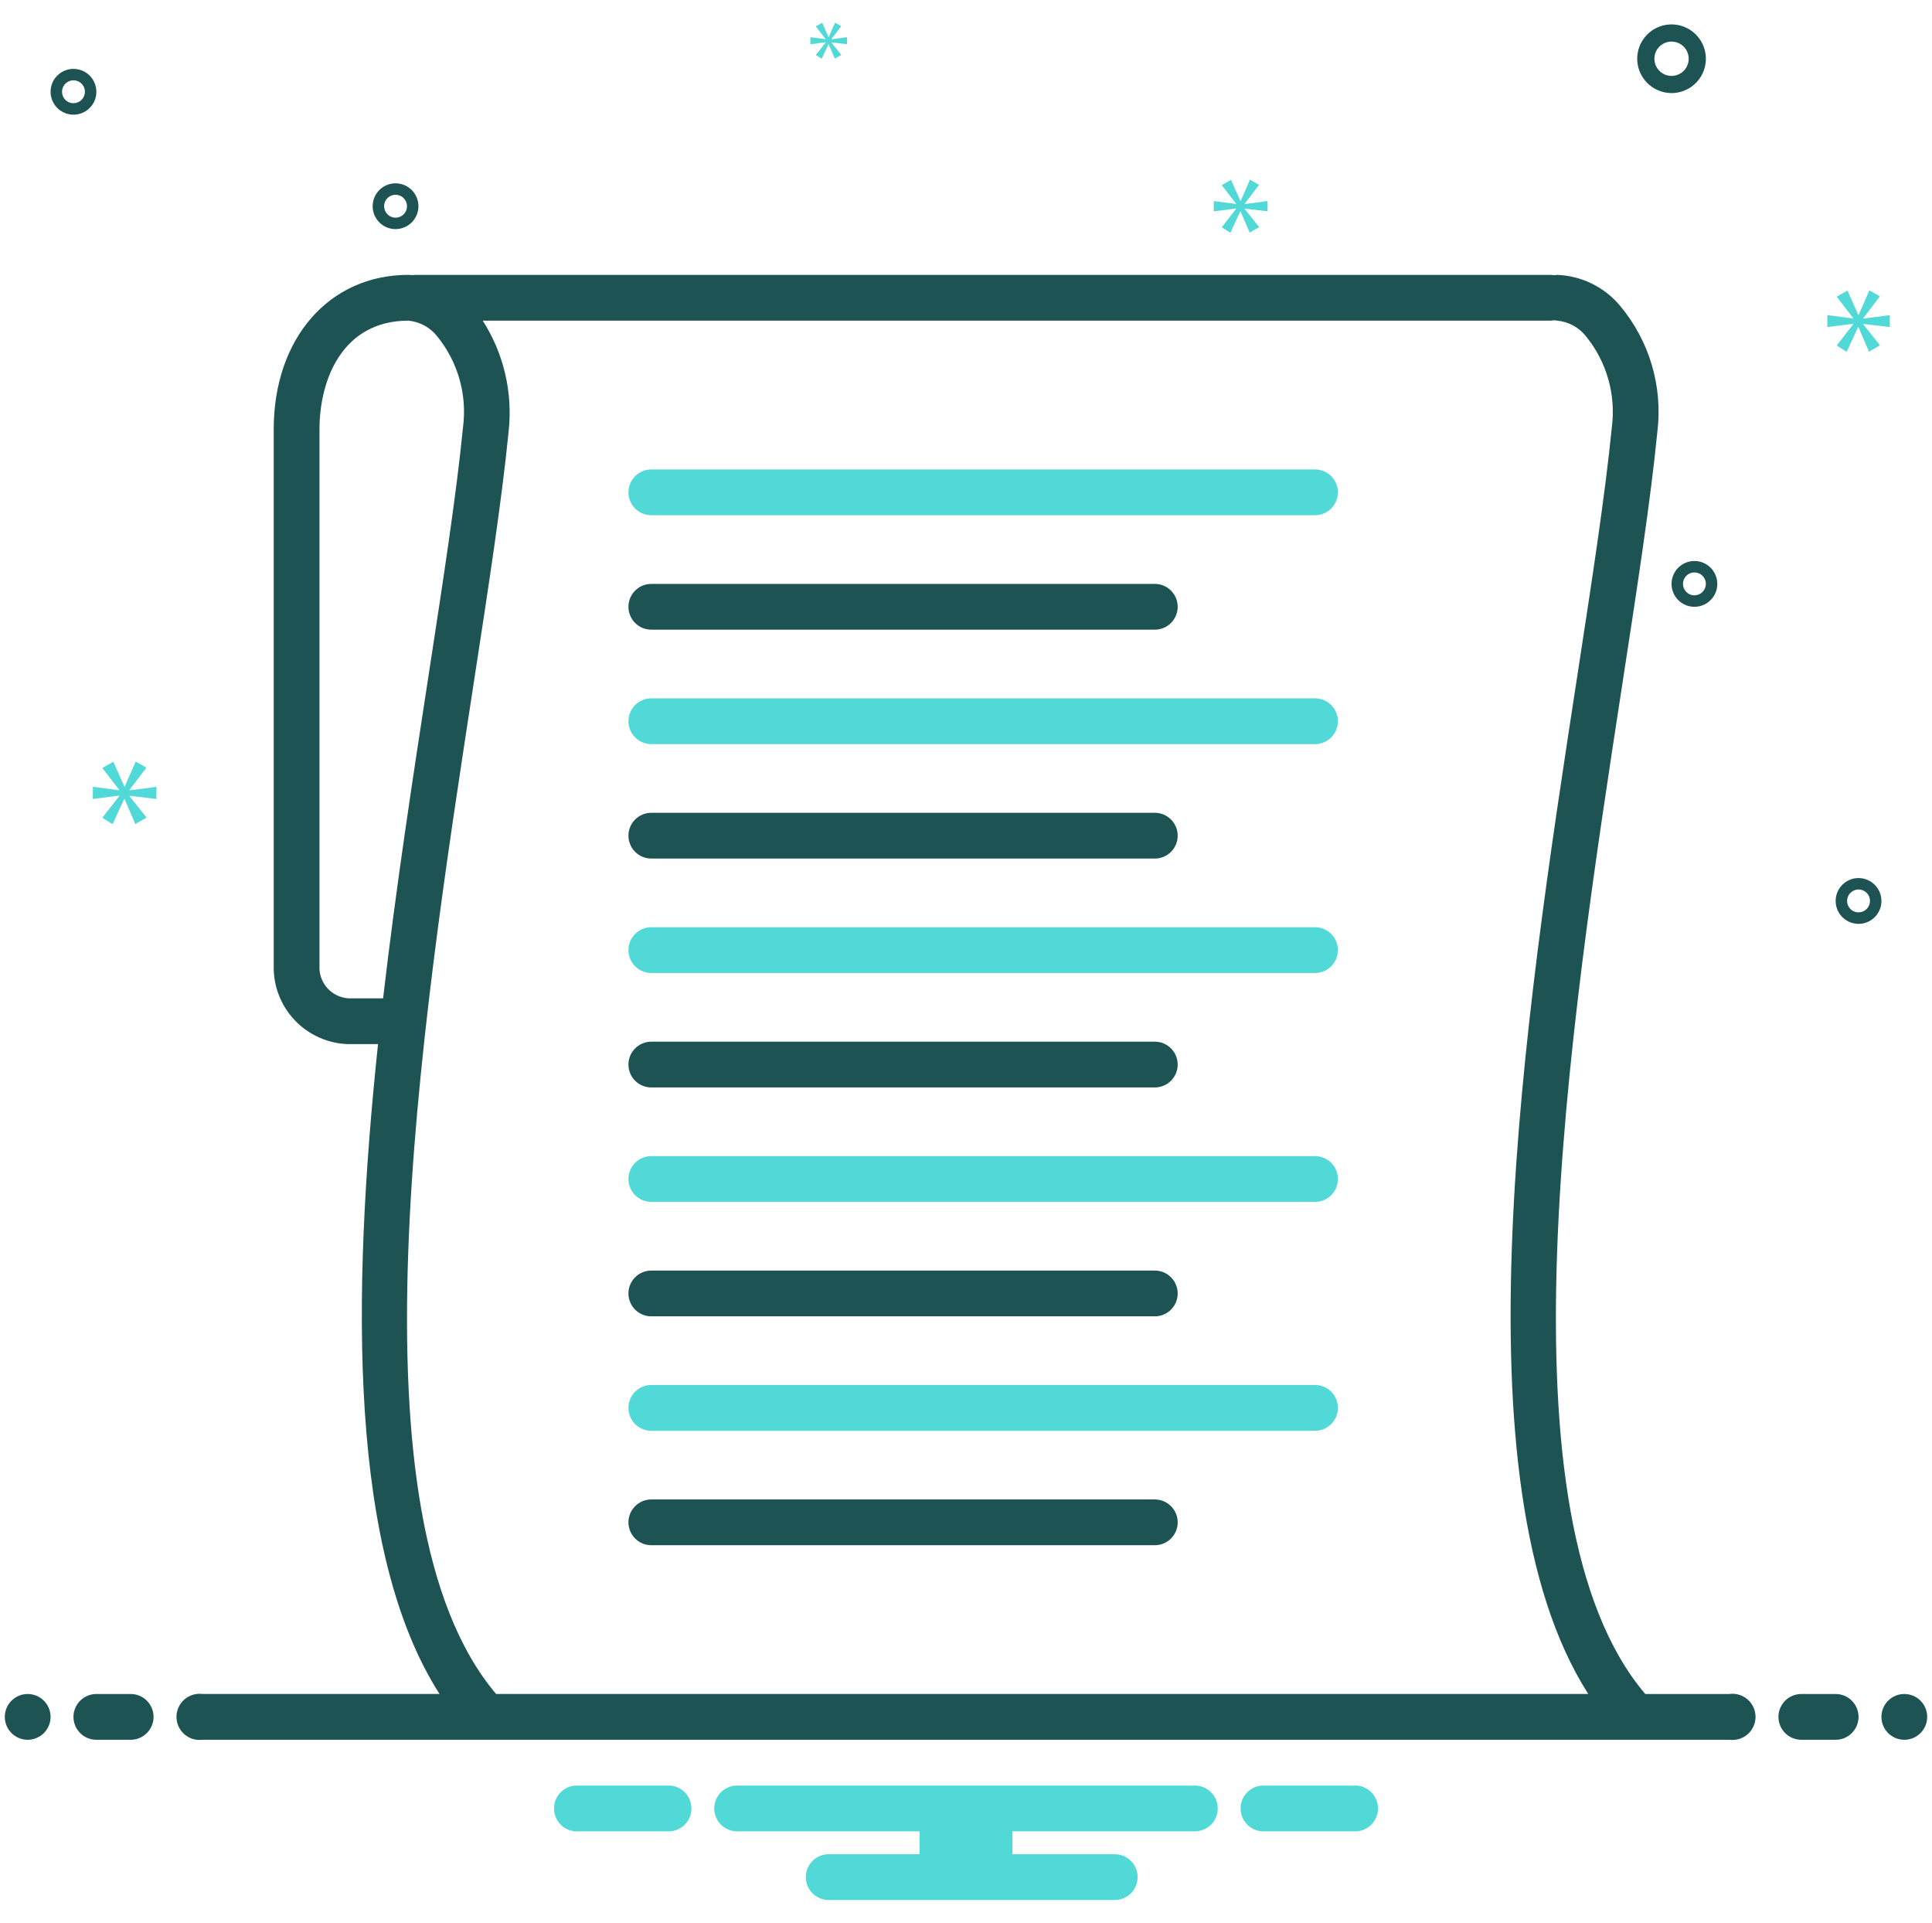 <svg width="201" height="200" viewBox="0 0 201 200" xmlns="http://www.w3.org/2000/svg" fill="none"><g clip-path="url(#a)"><path d="M136.809 72.643h-69.047c-.631 0-1.237.251-1.684.697-.447.447-.697 1.052-.697 1.684 0 .632.251 1.237.697 1.684.447.447 1.052.697 1.684.697h69.047c.632 0 1.238-.251 1.684-.697.447-.447.697-1.052.697-1.684 0-.631-.25-1.237-.697-1.684-.446-.447-1.052-.697-1.684-.697z" fill="#50D9D7"/><path d="M67.762 89.31h52.381c.631 0 1.237-.251 1.683-.697.447-.447.698-1.052.698-1.684 0-.631-.251-1.237-.698-1.684-.446-.447-1.052-.697-1.683-.697h-52.381c-.631 0-1.237.251-1.684.697-.447.447-.697 1.052-.697 1.684 0 .632.251 1.237.697 1.684.447.447 1.052.697 1.684.697z" fill="#1D5352"/><path d="M136.809 96.452h-69.047c-.631 0-1.237.251-1.684.697-.447.447-.697 1.052-.697 1.684 0 .632.251 1.237.697 1.684.447.446 1.052.697 1.684.697h69.047c.632 0 1.238-.251 1.684-.697.447-.447.697-1.052.697-1.684 0-.632-.25-1.237-.697-1.684-.446-.447-1.052-.697-1.684-.697z" fill="#50D9D7"/><path d="M67.762 113.119h52.381c.631 0 1.237-.251 1.683-.697.447-.447.698-1.052.698-1.684 0-.631-.251-1.237-.698-1.683-.446-.447-1.052-.698-1.683-.698h-52.381c-.631 0-1.237.251-1.684.698-.447.446-.697 1.052-.697 1.683 0 .632.251 1.237.697 1.684.447.446 1.052.697 1.684.697z" fill="#1D5352"/><path d="M136.809 120.262h-69.047c-.631 0-1.237.251-1.684.697-.447.447-.697 1.052-.697 1.684 0 .631.251 1.237.697 1.683.447.447 1.052.698 1.684.698h69.047c.632 0 1.238-.251 1.684-.698.447-.446.697-1.052.697-1.683 0-.632-.25-1.237-.697-1.684-.446-.446-1.052-.697-1.684-.697z" fill="#50D9D7"/><path d="M67.762 136.929h52.381c.631 0 1.237-.251 1.683-.697.447-.447.698-1.053.698-1.684 0-.632-.251-1.237-.698-1.684-.446-.446-1.052-.697-1.683-.697h-52.381c-.631 0-1.237.251-1.684.697-.447.447-.697 1.052-.697 1.684 0 .631.251 1.237.697 1.684.447.446 1.052.697 1.684.697z" fill="#1D5352"/><path d="M136.809 144.071h-69.047c-.631 0-1.237.251-1.684.698-.447.446-.697 1.052-.697 1.683 0 .632.251 1.237.697 1.684.447.446 1.052.697 1.684.697h69.047c.632 0 1.238-.251 1.684-.697.447-.447.697-1.052.697-1.684 0-.631-.25-1.237-.697-1.683-.446-.447-1.052-.698-1.684-.698z" fill="#50D9D7"/><path d="M120.143 155.977h-52.381c-.631 0-1.237.25-1.684.697-.447.446-.697 1.052-.697 1.684 0 .631.251 1.237.697 1.683.447.447 1.052.697 1.684.697h52.381c.631 0 1.237-.25 1.683-.697.447-.446.698-1.052.698-1.683 0-.632-.251-1.238-.698-1.684-.446-.447-1.052-.697-1.683-.697z" fill="#1D5352"/><path d="M136.809 48.833h-69.047c-.631 0-1.237.251-1.684.697-.447.447-.697 1.052-.697 1.684 0 .631.251 1.237.697 1.684.447.447 1.052.697 1.684.697h69.047c.632 0 1.238-.251 1.684-.697.447-.447.697-1.052.697-1.684 0-.631-.25-1.237-.697-1.684-.446-.447-1.052-.697-1.684-.697z" fill="#50D9D7"/><path d="M67.762 65.5h52.381c.631 0 1.237-.251 1.683-.697.447-.447.698-1.052.698-1.684 0-.631-.251-1.237-.698-1.684-.446-.447-1.052-.697-1.683-.697h-52.381c-.631 0-1.237.251-1.684.697-.447.447-.697 1.052-.697 1.684 0 .632.251 1.237.697 1.684.447.447 1.052.697 1.684.697zM2.881 180.975c1.315 0 2.381-1.066 2.381-2.381 0-1.315-1.066-2.381-2.381-2.381-1.315 0-2.381 1.066-2.381 2.381 0 1.315 1.066 2.381 2.381 2.381zM13.595 176.214h-3.571c-.631 0-1.237.251-1.684.697-.447.447-.697 1.052-.697 1.684 0 .631.251 1.237.697 1.683.447.447 1.052.698 1.684.698h3.571c.631 0 1.237-.251 1.684-.698.447-.446.697-1.052.697-1.683 0-.632-.251-1.237-.697-1.684-.447-.446-1.052-.697-1.684-.697z" fill="#1D5352"/><path d="M141.16 185.738h-9.891c-.6.047-1.16.318-1.568.759-.409.442-.635 1.021-.635 1.622 0 .602.226 1.181.635 1.622.408.442.968.713 1.568.759h9.891c.599-.046 1.159-.317 1.568-.759.408-.441.635-1.02.635-1.622 0-.601-.227-1.18-.635-1.622-.409-.441-.969-.712-1.568-.759zm-71.429 0h-9.89c-.6.047-1.16.318-1.568.759-.408.442-.635 1.021-.635 1.622 0 .602.227 1.181.635 1.622.409.442.969.713 1.568.759h9.89c.6-.046 1.16-.317 1.568-.759.409-.441.635-1.02.635-1.622 0-.601-.227-1.18-.635-1.622-.408-.441-.968-.712-1.568-.759zm54.579 0h-47.62c-.632 0-1.237.251-1.684.698-.447.446-.697 1.052-.697 1.683 0 .632.251 1.237.697 1.684.447.446 1.052.697 1.684.697h18.976v2.381h-9.452c-.631 0-1.237.251-1.684.698-.447.446-.697 1.052-.697 1.683 0 .632.251 1.237.697 1.684.447.446 1.052.697 1.684.697h29.762c.632 0 1.237-.251 1.684-.697.446-.447.697-1.052.697-1.684 0-.631-.251-1.237-.697-1.683-.447-.447-1.052-.698-1.684-.698h-10.643v-2.381h18.977c.631 0 1.237-.251 1.683-.697.447-.447.697-1.052.697-1.684 0-.631-.25-1.237-.697-1.683-.446-.447-1.052-.698-1.683-.698z" fill="#50D9D7"/><path d="M190.976 176.214h-3.571c-.632 0-1.237.251-1.684.697-.446.447-.697 1.052-.697 1.684 0 .631.251 1.237.697 1.683.447.447 1.052.698 1.684.698h3.571c.632 0 1.237-.251 1.684-.698.446-.446.697-1.052.697-1.683 0-.632-.251-1.237-.697-1.684-.447-.446-1.052-.697-1.684-.697zM198.119 180.975c1.315 0 2.381-1.066 2.381-2.381 0-1.315-1.066-2.381-2.381-2.381-1.315 0-2.381 1.066-2.381 2.381 0 1.315 1.066 2.381 2.381 2.381zM179.93 176.214h-8.762c-15.679-18.462-8.005-68.481-2.369-105.155 1.574-10.232 2.932-19.068 3.631-26.168.282-2.328.083-4.69-.583-6.939-.667-2.249-1.788-4.337-3.293-6.135-.805-.967-1.804-1.754-2.933-2.309-1.129-.555-2.362-.867-3.619-.915-.207.042-.422.042-.629 0h-118.174l-.268.027-.445-.027c-8.248 0-14.009 6.606-14.009 16.063v55.785c-.052 2.111.735 4.156 2.188 5.687 1.453 1.531 3.454 2.424 5.564 2.484h3.1c-2.801 26.56-2.989 52.935 6.399 67.6h-24.656c-.339-.045-.683-.016-1.01.083-.327.1-.629.268-.885.493-.257.225-.462.503-.603.814-.141.311-.214.649-.214.991 0 .341.073.679.214.99.141.311.347.589.603.814.257.225.559.393.885.493.327.099.671.128 1.01.084h158.858c.338.044.683.015 1.009-.084.327-.1.629-.268.886-.493.257-.225.462-.503.603-.814.141-.311.214-.649.214-.99 0-.342-.073-.68-.214-.991-.141-.311-.346-.589-.603-.814-.257-.225-.559-.393-.886-.493-.326-.099-.671-.128-1.009-.083l.001.001zm-143.701-72.364c-.847-.06-1.636-.452-2.196-1.09-.56-.638-.846-1.471-.795-2.319v-55.785c0-5.213 2.423-11.301 9.248-11.301.591.055 1.164.231 1.684.517.52.286.976.676 1.339 1.145 1.057 1.306 1.838 2.813 2.296 4.43.458 1.617.583 3.31.368 4.976-.687 6.971-2.036 15.749-3.598 25.913-1.603 10.436-3.37 21.926-4.719 33.515h-3.629zm15.385 72.361c-15.655-18.477-7.964-68.495-2.331-105.153 1.574-10.232 2.931-19.068 3.631-26.168.45-4.04-.501-8.112-2.693-11.536h111.153c.208-.042.422-.042.631 0 .59.055 1.163.231 1.683.517.519.286.975.675 1.338 1.144 1.057 1.306 1.839 2.813 2.297 4.43.459 1.617.584 3.31.37 4.977-.687 6.973-2.036 15.75-3.599 25.913-5.498 35.767-12.9 83.931 1.145 105.876h-113.625zm122.289-166.528c.707 0 1.397-.209 1.985-.602.587-.392 1.045-.95 1.315-1.603s.341-1.371.203-2.063c-.138-.693-.478-1.329-.977-1.829-.5-.499-1.136-.84-1.829-.977-.693-.138-1.411-.067-2.063.203-.653.27-1.211.728-1.603 1.315-.393.587-.602 1.278-.602 1.984.001.947.378 1.855 1.047 2.524.67.67 1.578 1.046 2.524 1.047zm0-5.357c.354 0 .699.105.993.301.293.196.522.475.657.801.135.326.171.685.102 1.032-.069.346-.239.665-.489.914-.25.25-.568.42-.914.489-.347.069-.706.034-1.032-.102-.326-.135-.605-.364-.801-.658-.197-.294-.301-.639-.301-.992 0-.474.188-.928.523-1.262.335-.335.789-.523 1.262-.523zm19.455 87.012c-.471 0-.931.14-1.323.401-.391.262-.696.633-.877 1.069-.18.435-.227.914-.135 1.376.092.462.319.886.652 1.219.333.333.757.56 1.219.652.462.092.94.045 1.375-.135.435-.18.807-.485 1.069-.877.262-.391.401-.852.401-1.323 0-.631-.252-1.236-.698-1.683-.446-.446-1.052-.697-1.683-.698zm0 3.571c-.235 0-.465-.07-.661-.201s-.349-.317-.439-.534c-.09-.218-.113-.457-.067-.688.046-.231.159-.443.325-.61.167-.166.379-.28.61-.326.231-.046.47-.022.688.068.217.09.403.243.534.438.131.196.201.426.201.661-.001.316-.126.618-.349.842-.224.223-.526.349-.842.349zm-185.714-87.743c-.471 0-.931.14-1.323.401-.392.262-.697.633-.877 1.069-.18.435-.227.914-.135 1.376.092.462.319.886.652 1.219.333.333.757.56 1.219.652.462.092.941.045 1.376-.136.435-.18.807-.485 1.069-.877.262-.392.401-.852.401-1.323-.001-.631-.252-1.237-.698-1.683-.446-.446-1.052-.697-1.683-.698zm0 3.571c-.235 0-.466-.07-.661-.201-.196-.131-.348-.317-.438-.534-.09-.218-.114-.457-.068-.688.046-.231.159-.443.326-.61.166-.166.379-.28.61-.326.231-.046.47-.022.688.068.218.09.403.243.534.438.131.196.201.426.201.661 0 .316-.126.618-.349.841-.223.223-.526.349-.841.349zM176.283 58.357c-.471 0-.931.14-1.322.401-.392.262-.697.633-.877 1.069-.181.435-.228.914-.136 1.376.092.462.319.886.652 1.219.333.333.757.56 1.219.652.462.092.94.045 1.376-.136.435-.18.806-.485 1.068-.877s.401-.852.401-1.323c0-.631-.251-1.237-.698-1.683-.446-.446-1.051-.698-1.683-.698zm0 3.571c-.235 0-.465-.07-.661-.201s-.348-.317-.438-.534c-.091-.218-.114-.457-.068-.688.046-.231.159-.443.326-.609.166-.166.378-.28.609-.326.231-.046.47-.022.688.068.217.09.403.243.534.438.131.196.201.426.201.661 0 .316-.126.618-.349.841-.223.223-.526.349-.842.349zm-132.75-40.476c0-.471-.14-.931-.401-1.323-.262-.392-.633-.697-1.069-.877-.435-.18-.914-.227-1.376-.136-.462.092-.886.319-1.219.652-.333.333-.56.757-.652 1.219-.092.462-.045.941.136 1.376.18.435.485.807.877 1.069.392.262.852.401 1.323.401.631-.001 1.237-.252 1.683-.698.446-.446.698-1.052.698-1.683zm-3.571 0c0-.235.07-.466.201-.661.131-.196.317-.348.534-.438.218-.09.457-.114.688-.068.231.046.443.159.609.326.166.167.28.379.326.61.046.231.022.47-.068.688-.09.217-.243.403-.438.534-.196.131-.426.201-.661.201-.316 0-.618-.126-.841-.349-.223-.223-.349-.526-.349-.841z" fill="#1D5352"/><path d="M13.462 82.179l1.77-2.327-1.118-.633-1.137 2.607h-.037l-1.155-2.589-1.137.652 1.751 2.273v.037l-2.739-.354v1.267l2.757-.354v.037l-1.769 2.271 1.061.671 1.212-2.626h.037l1.118 2.607 1.174-.67-1.788-2.236v-.037l2.812.336v-1.267l-2.812.373v-.038zm72.436-77.761l-1.019 1.308.612.386.698-1.512h.022l.643 1.501.676-.386-1.03-1.287v-.021l1.619.193v-.73l-1.619.214v-.021l1.019-1.34-.643-.364-.655 1.501h-.022l-.664-1.49-.656.375 1.01 1.308v.021l-1.577-.204v.73l1.587-.204v.021zm110.702 29.605v-1.242l-2.758.364v-.036l1.736-2.283-1.096-.622-1.114 2.557h-.038l-1.131-2.539-1.117.639 1.719 2.23v.036l-2.687-.346v1.242l2.705-.346v.036l-1.737 2.228 1.042.658 1.189-2.576h.035l1.096 2.558 1.152-.658-1.754-2.193v-.036l2.758.329zm-67.111-12.824l1.498-1.969-.945-.537-.961 2.206h-.032l-.978-2.191-.962.552 1.483 1.923v.032l-2.318-.3v1.071l2.333-.299v.031l-1.498 1.923.898.568 1.026-2.223h.031l.945 2.206.993-.567-1.513-1.892v-.031l2.38.283v-1.071l-2.38.316v-.032z" fill="#50D9D7"/></g><defs><clipPath id="a"><path fill="#fff" d="M.5 0h200v200h-200z"/></clipPath></defs></svg>